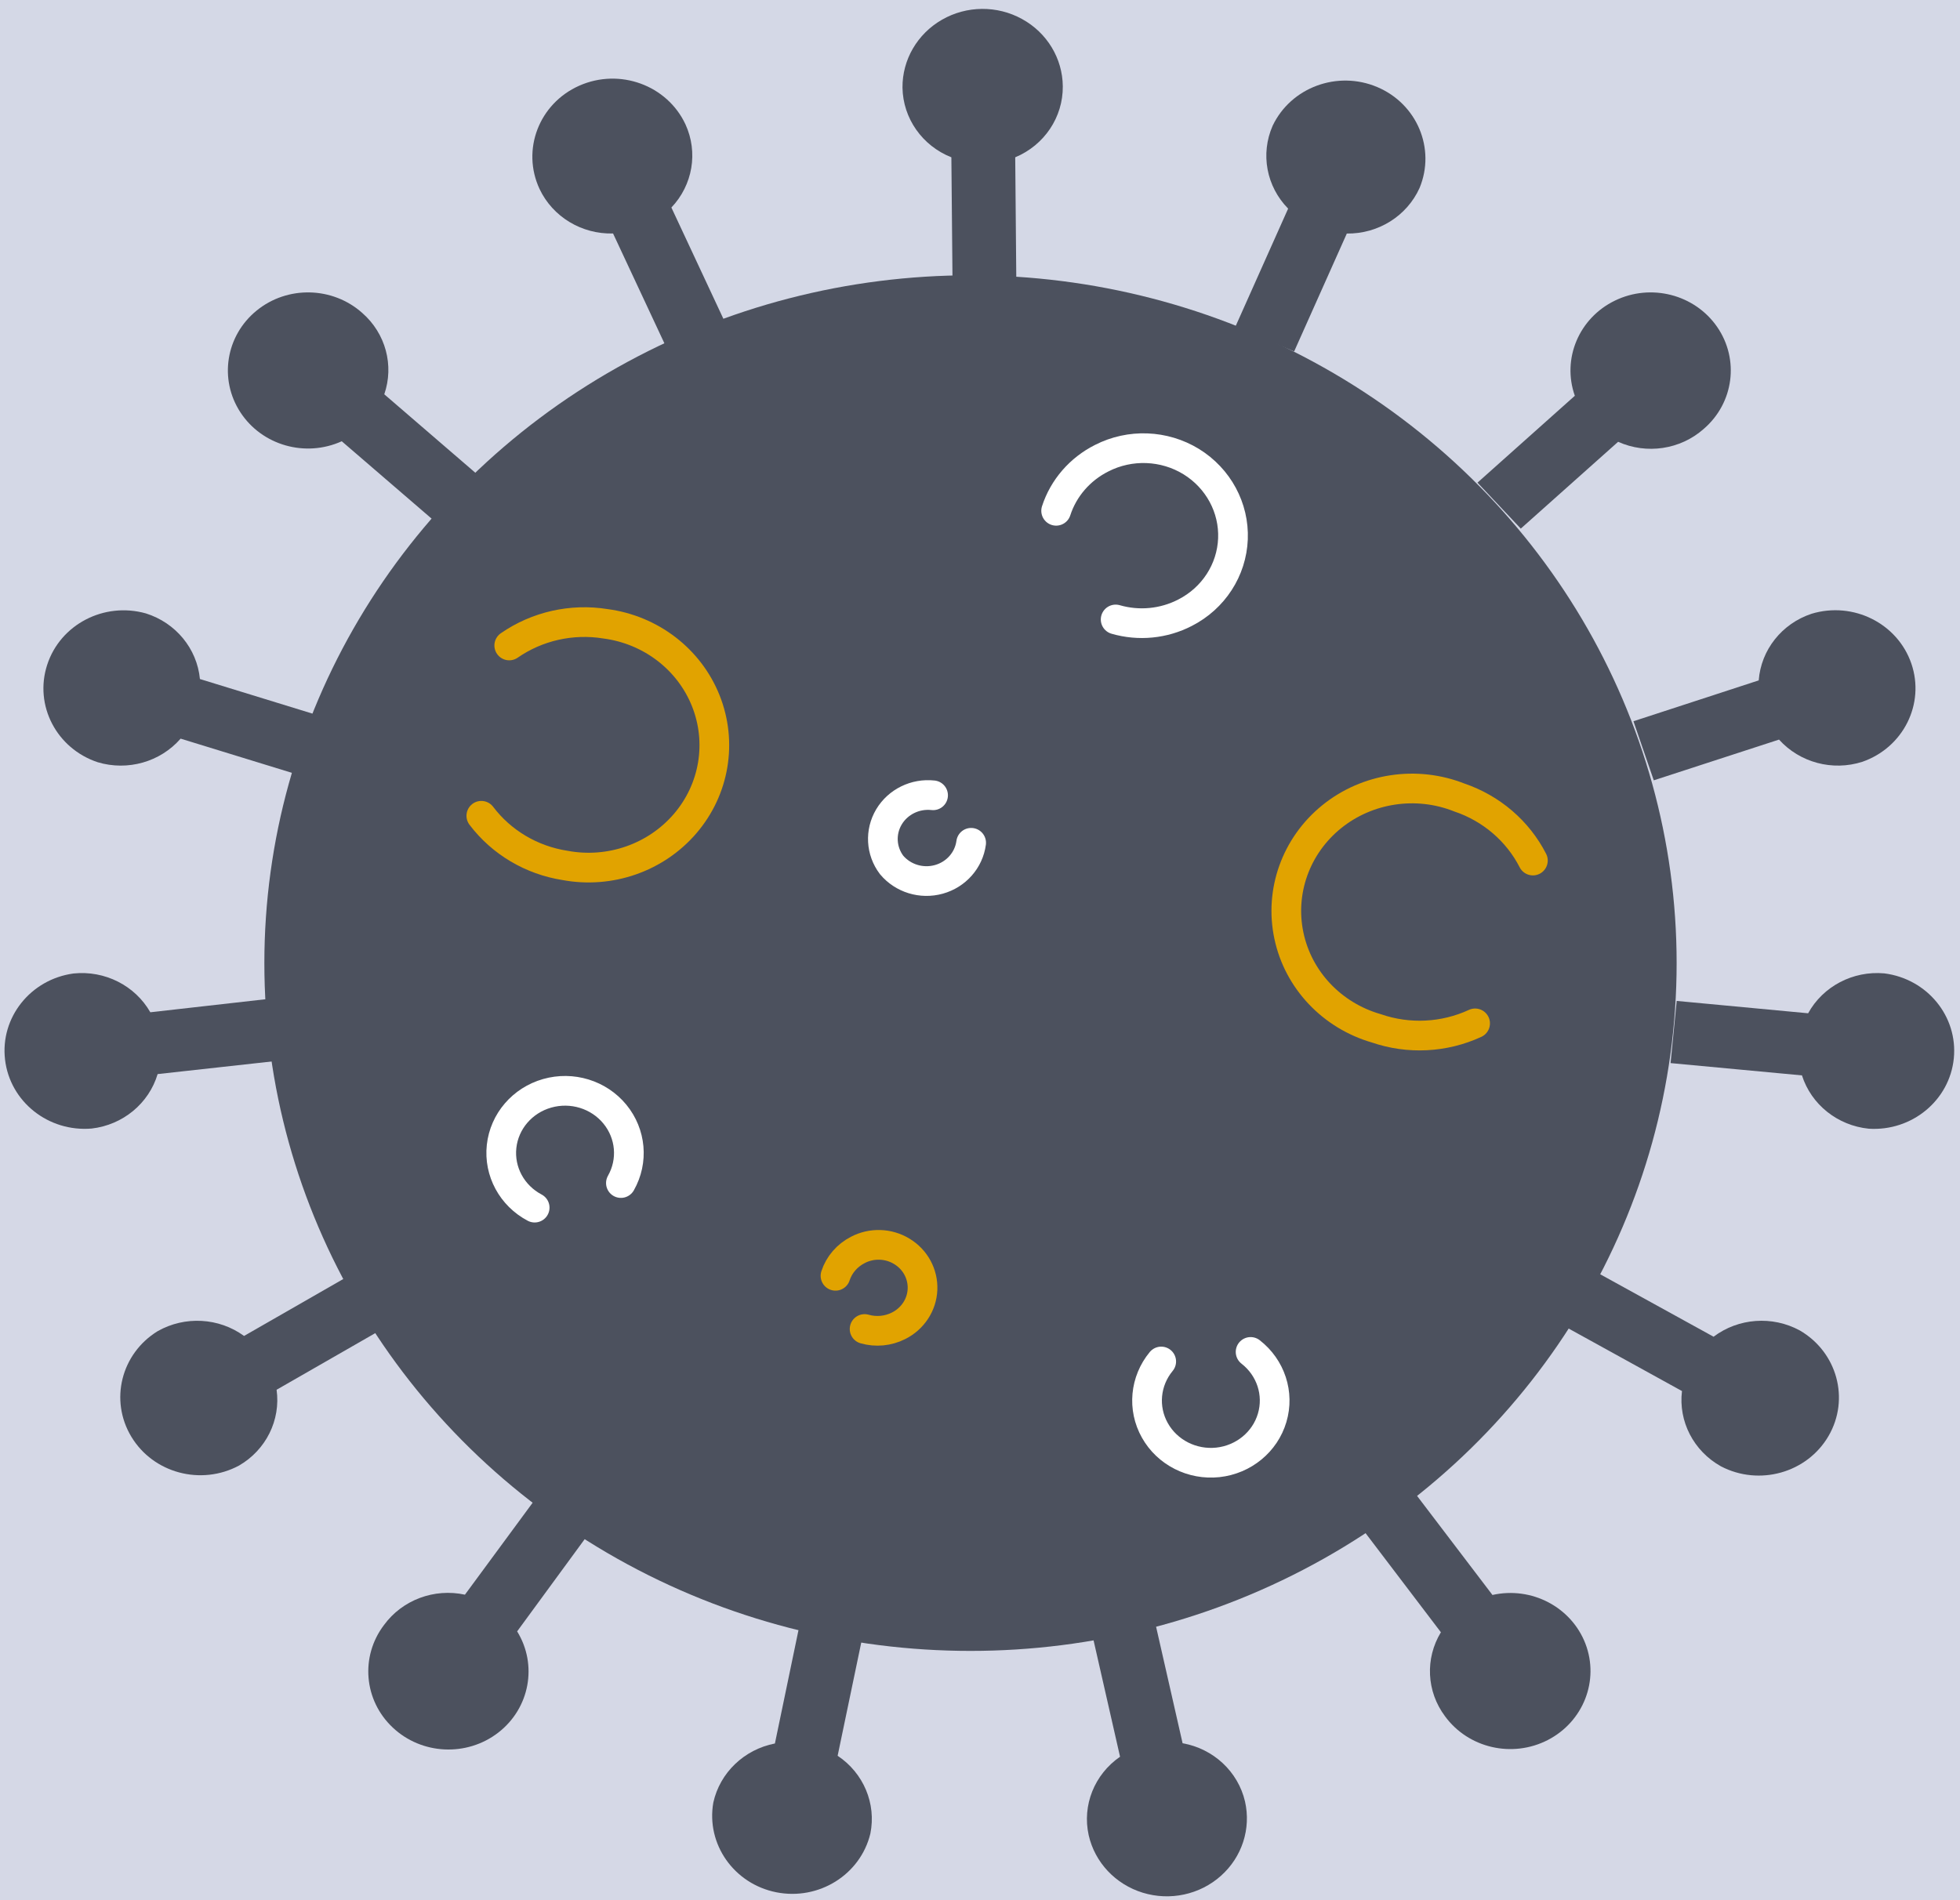 <?xml version="1.0" encoding="UTF-8"?>
<svg width="33px" height="32px" viewBox="0 0 33 32" version="1.1" xmlns="http://www.w3.org/2000/svg" xmlns:xlink="http://www.w3.org/1999/xlink">
  <rect x="0" y="0" width="33" height="32" fill="#808080" stroke="none"/>
  <title>Virus-Logo</title>
  <defs>
    <linearGradient x1="50%" y1="98.67%" x2="50%" y2="-23.878%" id="linearGradient-1">
      <stop stop-color="#EBECF0" offset="0%"></stop>
      <stop stop-color="#CED2E3" offset="100%"></stop>
    </linearGradient>
  </defs>
  <g id="Page-1" stroke="none" stroke-width="1" fill="none" fill-rule="evenodd">
    <g id="Main-Page" transform="translate(-25, -16)">
      <g id="Section" fill="url(#linearGradient-1)">
        <rect id="Rectangle" x="0" y="0" width="1433" height="789"></rect>
      </g>
      <g id="Header">
        <rect id="Rectangle" x="0" y="0" width="1433" height="64"></rect>
        <g id="Logo" transform="translate(25, 16)" fill="#4C515E" fill-rule="nonzero">
          <g id="Virus" transform="translate(0, 0.15)">
            <path d="M23.901,3.015 C24.175,2.354 23.859,1.6 23.188,1.316 C22.517,1.032 21.735,1.321 21.427,1.968 C21.219,2.442 21.322,2.991 21.688,3.363 L20.801,5.349 L21.789,5.769 L22.676,3.783 C23.206,3.79 23.688,3.487 23.901,3.015 L23.901,3.015 Z" id="Path"></path>
            <path d="M28.684,7.074 C29.192,6.638 29.289,5.903 28.911,5.355 C28.533,4.808 27.797,4.618 27.191,4.912 C26.585,5.205 26.295,5.891 26.515,6.515 L24.876,7.978 L25.605,8.752 L27.244,7.29 C27.725,7.506 28.292,7.421 28.684,7.074 L28.684,7.074 Z" id="Path"></path>
            <path d="M31.356,12.679 C32.047,12.438 32.413,11.703 32.181,11.025 C31.948,10.347 31.202,9.974 30.501,10.186 C30,10.352 29.65,10.794 29.611,11.308 L27.502,11.996 L27.844,12.991 L29.953,12.305 C30.302,12.692 30.854,12.84 31.356,12.679 Z" id="Path"></path>
            <path d="M31.465,18.858 C32.192,18.904 32.826,18.379 32.896,17.672 C32.966,16.966 32.447,16.333 31.725,16.242 C31.198,16.195 30.693,16.46 30.443,16.914 L28.23,16.706 L28.127,17.753 L30.339,17.96 C30.496,18.452 30.939,18.805 31.465,18.858 L31.465,18.858 Z" id="Path"></path>
            <path d="M28.974,24.543 C29.62,24.881 30.426,24.654 30.787,24.032 C31.148,23.41 30.932,22.62 30.302,22.255 C29.84,22.004 29.269,22.046 28.851,22.361 L26.916,21.295 L26.385,22.209 L28.319,23.276 C28.257,23.788 28.515,24.286 28.974,24.543 L28.974,24.543 Z" id="Path"></path>
            <path d="M24.329,28.752 C24.722,29.29 25.462,29.461 26.061,29.152 C26.659,28.843 26.93,28.15 26.694,27.532 C26.457,26.914 25.788,26.562 25.128,26.71 L23.806,24.972 L22.937,25.597 L24.26,27.338 C23.991,27.78 24.018,28.337 24.329,28.752 L24.329,28.752 Z" id="Path"></path>
            <path d="M18.33,30.756 C18.434,31.214 18.781,31.583 19.24,31.724 C19.7,31.865 20.201,31.757 20.556,31.44 C20.912,31.123 21.066,30.646 20.962,30.188 C20.845,29.685 20.431,29.299 19.911,29.207 L19.43,27.092 L18.377,27.32 L18.858,29.434 C18.426,29.732 18.218,30.252 18.33,30.756 Z" id="Path"></path>
            <path d="M12.01,30.206 C11.887,30.906 12.357,31.575 13.071,31.717 C13.786,31.858 14.487,31.421 14.654,30.729 C14.756,30.224 14.539,29.708 14.103,29.418 L14.546,27.294 L13.489,27.085 L13.047,29.211 C12.529,29.312 12.121,29.703 12.01,30.206 L12.01,30.206 Z" id="Path"></path>
            <path d="M6.466,27.215 C6.063,27.745 6.125,28.484 6.612,28.942 C7.098,29.401 7.858,29.438 8.389,29.028 C8.919,28.618 9.055,27.888 8.707,27.323 L9.998,25.56 L9.12,24.95 L7.828,26.705 C7.31,26.593 6.774,26.794 6.466,27.215 Z" id="Path"></path>
            <path d="M2.655,22.267 C2.038,22.646 1.842,23.434 2.212,24.046 C2.582,24.659 3.385,24.873 4.024,24.531 C4.479,24.267 4.728,23.765 4.657,23.254 L6.572,22.155 L6.024,21.249 L4.109,22.348 C3.685,22.039 3.113,22.008 2.655,22.267 Z" id="Path"></path>
            <path d="M1.237,16.244 C0.513,16.343 0.001,16.987 0.085,17.695 C0.168,18.403 0.815,18.917 1.544,18.855 C2.069,18.794 2.506,18.433 2.654,17.938 L4.863,17.694 L4.741,16.647 L2.531,16.897 C2.273,16.446 1.764,16.189 1.237,16.244 L1.237,16.244 Z" id="Path"></path>
            <path d="M2.456,10.18 C1.752,9.982 1.014,10.366 0.794,11.047 C0.573,11.728 0.951,12.455 1.644,12.686 C2.149,12.838 2.699,12.682 3.041,12.289 L5.162,12.941 L5.486,11.937 L3.366,11.285 C3.317,10.773 2.959,10.338 2.456,10.18 Z" id="Path"></path>
            <path d="M6.1,5.121 C5.601,4.675 4.84,4.657 4.321,5.08 C3.801,5.503 3.684,6.236 4.047,6.793 C4.41,7.35 5.14,7.559 5.754,7.281 L7.42,8.716 L8.135,7.925 L6.47,6.49 C6.638,6.003 6.493,5.465 6.1,5.121 L6.1,5.121 Z" id="Path"></path>
            <path d="M11.541,1.944 C11.232,1.283 10.432,0.992 9.753,1.293 C9.075,1.594 8.776,2.373 9.085,3.034 C9.307,3.502 9.793,3.796 10.322,3.782 L11.243,5.753 L12.225,5.316 L11.304,3.345 C11.664,2.966 11.757,2.415 11.541,1.944 L11.541,1.944 Z" id="Path"></path>
            <path d="M17.894,1.303 C17.89,0.834 17.629,0.402 17.209,0.171 C16.79,-0.061 16.275,-0.057 15.86,0.182 C15.445,0.42 15.191,0.856 15.195,1.326 C15.203,1.842 15.527,2.305 16.018,2.499 L16.038,4.665 L17.112,4.656 L17.093,2.499 C17.583,2.295 17.899,1.823 17.894,1.303 Z" id="Path"></path>
            <ellipse id="Oval" cx="16.34" cy="16.069" rx="11.889" ry="11.583"></ellipse>
            <path d="M14.067,21.335 C14.128,21.148 14.263,20.992 14.442,20.9 C14.676,20.777 14.96,20.786 15.185,20.924 C15.411,21.061 15.543,21.306 15.532,21.565 C15.521,21.824 15.367,22.057 15.131,22.176 C14.954,22.266 14.748,22.286 14.557,22.231" id="Path" stroke="#E1A300" stroke-width="0.5" stroke-linecap="round"></path>
            <path d="M21.056,22.617 C21.396,22.881 21.54,23.319 21.419,23.726 C21.299,24.134 20.937,24.43 20.505,24.477 C20.072,24.523 19.653,24.311 19.444,23.938 C19.235,23.566 19.278,23.108 19.551,22.778" id="Path" stroke="#FFFFFF" stroke-width="0.5" stroke-linecap="round"></path>
            <path d="M24.836,17.084 C24.315,17.325 23.717,17.355 23.174,17.168 C22.425,16.952 21.858,16.352 21.701,15.607 C21.543,14.862 21.819,14.092 22.42,13.605 C23.02,13.119 23.847,12.994 24.57,13.28 C25.11,13.463 25.554,13.844 25.809,14.342" id="Path" stroke="#E1A300" stroke-width="0.5" stroke-linecap="round"></path>
            <path d="M17.782,8.452 C17.906,8.069 18.183,7.75 18.549,7.566 C19.026,7.322 19.601,7.344 20.057,7.624 C20.512,7.905 20.78,8.401 20.759,8.925 C20.738,9.45 20.431,9.924 19.953,10.168 C19.594,10.354 19.174,10.395 18.784,10.282" id="Path" stroke="#FFFFFF" stroke-width="0.5" stroke-linecap="round"></path>
            <path d="M16.351,14.043 C16.312,14.335 16.099,14.578 15.807,14.659 C15.516,14.74 15.203,14.644 15.011,14.415 C14.833,14.178 14.816,13.861 14.967,13.607 C15.119,13.353 15.41,13.21 15.71,13.243" id="Path" stroke="#FFFFFF" stroke-width="0.5" stroke-linecap="round"></path>
            <path d="M9.002,20.187 C8.619,19.985 8.399,19.578 8.445,19.156 C8.491,18.734 8.794,18.381 9.212,18.262 C9.63,18.143 10.08,18.281 10.352,18.612 C10.624,18.943 10.665,19.401 10.454,19.773" id="Path" stroke="#FFFFFF" stroke-width="0.5" stroke-linecap="round"></path>
            <path d="M8.574,10.72 C9.043,10.395 9.626,10.263 10.195,10.355 C10.958,10.456 11.604,10.952 11.883,11.651 C12.162,12.35 12.03,13.142 11.537,13.718 C11.044,14.294 10.269,14.565 9.513,14.424 C8.949,14.336 8.443,14.036 8.104,13.588" id="Path" stroke="#E1A300" stroke-width="0.5" stroke-linecap="round"></path>
          </g>
        </g>
      </g>
    </g>
  </g>
</svg>
